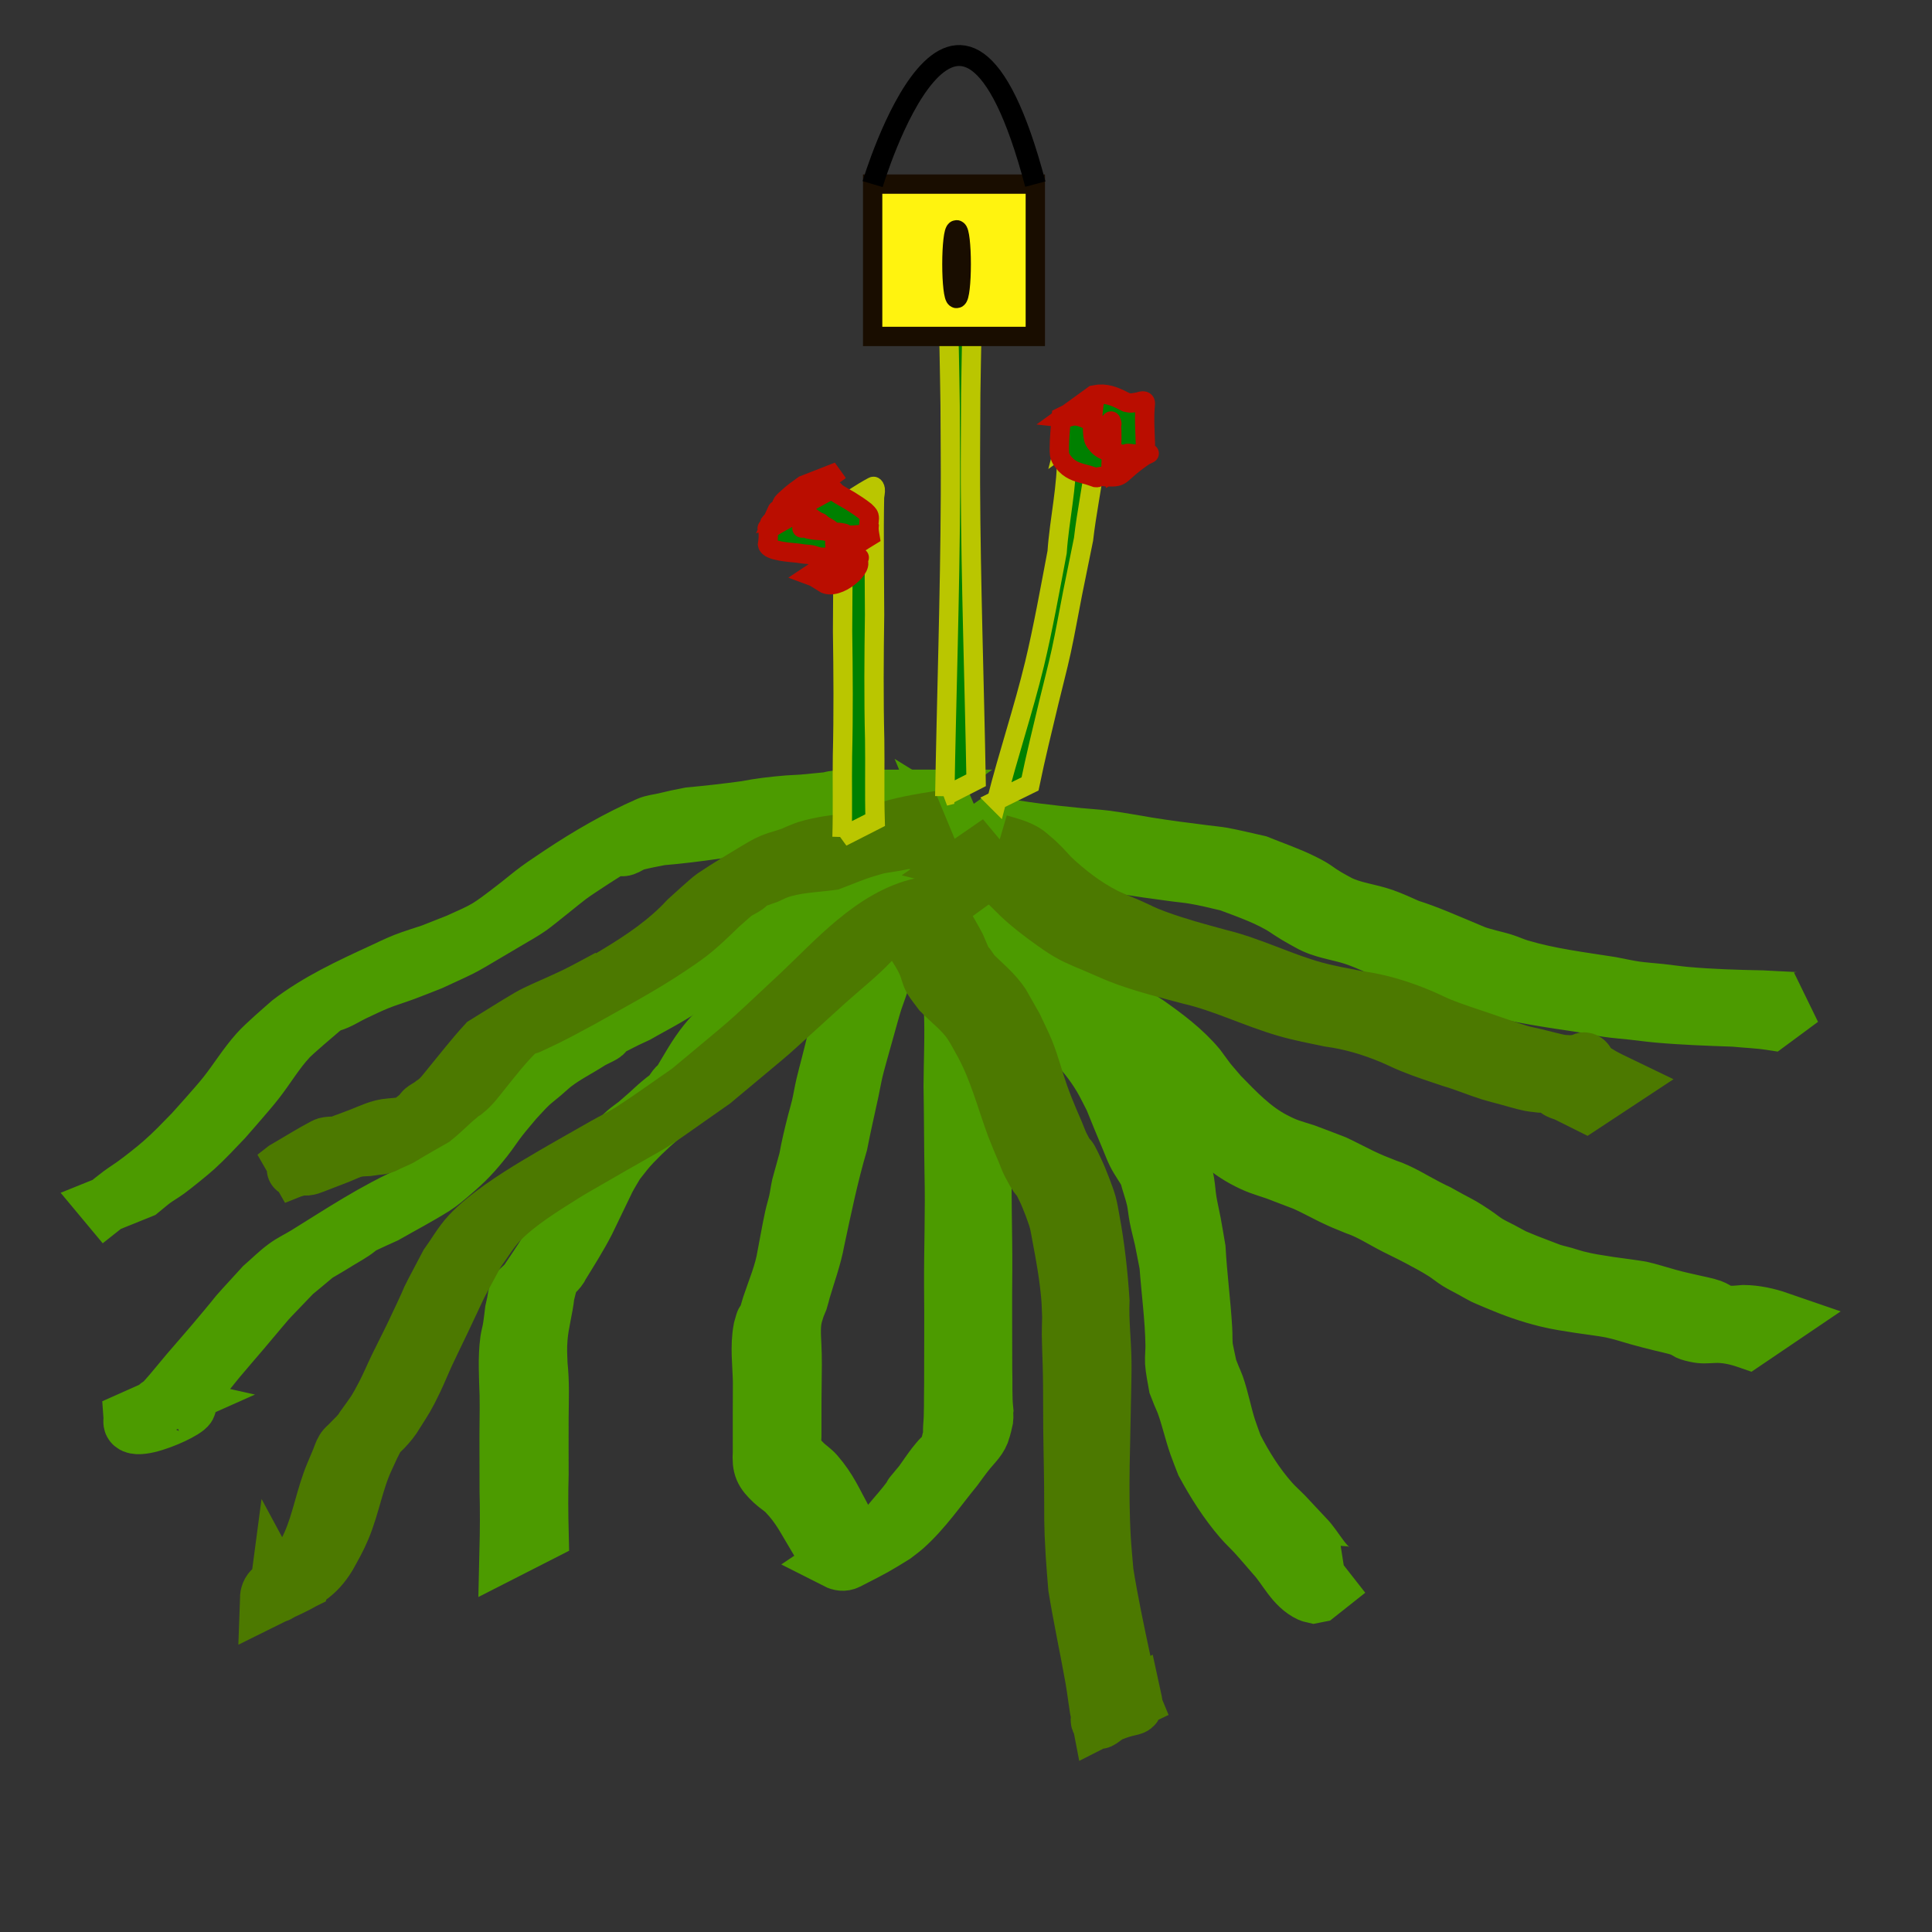 <?xml version="1.0" encoding="UTF-8" standalone="no"?>
<!-- Created with Inkscape (http://www.inkscape.org/) -->

<svg
   xmlns:dc="http://purl.org/dc/elements/1.1/"
   xmlns:cc="http://creativecommons.org/ns#"
   xmlns:rdf="http://www.w3.org/1999/02/22-rdf-syntax-ns#"
   xmlns:svg="http://www.w3.org/2000/svg"
   xmlns="http://www.w3.org/2000/svg"
   xmlns:sodipodi="http://sodipodi.sourceforge.net/DTD/sodipodi-0.dtd"
   xmlns:inkscape="http://www.inkscape.org/namespaces/inkscape"
   width="200mm"
   height="200mm"
   viewBox="0 0 200 200"
   version="1.1"
   id="svg8"
   sodipodi:docname="logo.svg"
   inkscape:version="0.92.1 r">
  <rect x="0" y="0" width="200" height="200" fill="#333333" stroke="none"/>
  <defs
     id="defs2">
    <inkscape:path-effect
       effect="powerstroke"
       id="path-effect4557"
       is_visible="true"
       offset_points="0,0.132"
       sort_points="true"
       interpolator_type="CubicBezierJohan"
       interpolator_beta="0.2"
       start_linecap_type="zerowidth"
       linejoin_type="extrp_arc"
       miter_limit="4"
       end_linecap_type="zerowidth" />
  </defs>
  <sodipodi:namedview
     id="base"
     pagecolor="#ffffff"
     bordercolor="#666666"
     borderopacity="1.0"
     inkscape:pageopacity="0.0"
     inkscape:pageshadow="2"
     inkscape:zoom="0.98994949"
     inkscape:cx="277.5522"
     inkscape:cy="447.279"
     inkscape:document-units="mm"
     inkscape:current-layer="layer1"
     showgrid="true"
     inkscape:window-width="1920"
     inkscape:window-height="1028"
     inkscape:window-x="0"
     inkscape:window-y="0"
     inkscape:window-maximized="1" />
  <g
     inkscape:label="Layer 1"
     inkscape:groupmode="layer"
     id="layer1"
     transform="translate(0,-97)">
    <path
       style="fill:#008000;stroke:#4c9b00;stroke-width:5.8;stroke-miterlimit:4;stroke-dasharray:none;stroke-opacity:1"
       id="path4605"
       d="m 98.748,182.748 c 1.361,0.839 2.705,1.787 3.738,3.028 0.751,0.902 1.219,1.87 1.785,2.89 0.313,0.565 0.626,1.13 0.939,1.695 0.963,2.223 2.238,4.275 3.928,6.016 0.61,0.628 1.261,1.213 1.873,1.838 0.311,0.229 0.607,0.477 0.932,0.686 0.366,0.235 0.764,0.418 1.137,0.642 0.455,0.274 0.886,0.585 1.345,0.852 0.47,0.273 0.964,0.502 1.438,0.766 1.56,0.868 1.501,0.864 2.958,1.81 1.863,1.314 3.721,2.705 5.193,4.467 1.485,2.004 0.714,1.036 2.311,2.905 1.688,1.732 3.374,3.517 5.544,4.648 1.375,0.717 1.785,0.779 3.251,1.247 0.151,0.057 2.865,1.076 3.033,1.15 0.346,0.15 2.369,1.182 2.742,1.36 1.158,0.551 1.399,0.625 2.584,1.099 1.494,0.484 2.797,1.349 4.181,2.061 2.374,1.222 -0.255,-0.2 2.354,1.234 1.324,0.71 1.338,0.68 2.657,1.56 0.453,0.302 0.872,0.656 1.336,0.941 0.453,0.279 0.939,0.498 1.409,0.747 1.76,0.936 0.826,0.496 2.672,1.265 0.134,0.051 2.374,0.915 2.529,0.965 0.418,0.136 0.849,0.225 1.272,0.345 0.442,0.126 0.877,0.28 1.322,0.393 1.303,0.329 1.995,0.409 3.337,0.624 0.204,0.028 3.006,0.408 3.306,0.469 0.643,0.132 2.201,0.615 2.854,0.793 1.031,0.281 1.446,0.364 2.463,0.595 0.267,0.059 1.61,0.342 1.922,0.464 1.058,0.415 0.457,0.464 1.597,0.654 0.596,0.099 1.225,0.01 1.817,-0.037 1.219,0.014 2.463,0.285 3.613,0.682 0,0 -3.226,2.184 -3.226,2.184 v 0 c -1.117,-0.387 -2.29,-0.645 -3.479,-0.59 -0.774,0.032 -1.16,0.102 -1.911,-0.067 -1.176,-0.265 -0.549,-0.251 -1.588,-0.642 -0.356,-0.134 -1.56,-0.407 -1.874,-0.482 -0.966,-0.242 -1.46,-0.359 -2.44,-0.634 -0.993,-0.279 -1.79,-0.556 -2.807,-0.766 -0.504,-0.104 -1.015,-0.169 -1.523,-0.245 -0.583,-0.088 -1.168,-0.165 -1.752,-0.248 -1.282,-0.205 -2.166,-0.318 -3.421,-0.624 -1.759,-0.429 -3.467,-1.038 -5.129,-1.75 -1.872,-0.803 -0.925,-0.342 -2.676,-1.306 -0.477,-0.262 -0.969,-0.498 -1.431,-0.785 -0.456,-0.283 -0.867,-0.634 -1.318,-0.925 -0.94,-0.607 -1.705,-0.996 -2.677,-1.52 -4.509,-2.33 1.618,0.824 -2.396,-1.206 -1.371,-0.694 -2.655,-1.554 -4.123,-2.052 -1.262,-0.518 -1.357,-0.533 -2.589,-1.132 -0.787,-0.383 -1.905,-0.994 -2.704,-1.34 -0.093,-0.04 -2.918,-1.117 -3.002,-1.149 -1.444,-0.487 -1.945,-0.588 -3.296,-1.32 -2.178,-1.179 -3.879,-3.008 -5.595,-4.755 -0.399,-0.471 -0.81,-0.931 -1.197,-1.412 -0.385,-0.478 -0.72,-0.997 -1.12,-1.464 -1.478,-1.722 -3.292,-3.12 -5.159,-4.389 -0.454,-0.301 -0.896,-0.62 -1.362,-0.902 -1.12,-0.678 -1.907,-1.023 -3.035,-1.659 -0.464,-0.262 -0.914,-0.549 -1.376,-0.816 -0.393,-0.228 -0.808,-0.42 -1.187,-0.671 -0.335,-0.222 -0.632,-0.495 -0.947,-0.743 -0.611,-0.633 -1.262,-1.226 -1.856,-1.874 -1.649,-1.8 -2.877,-3.913 -3.898,-6.12 -0.322,-0.56 -0.643,-1.12 -0.965,-1.68 -0.492,-0.856 -1.109,-2.017 -1.757,-2.789 -1.02,-1.216 -2.333,-2.153 -3.746,-2.852 0,0 3.191,-2.126 3.191,-2.126 z"
       inkscape:connector-curvature="0" />
    <path
       style="fill:#008000;stroke:#4c9b00;stroke-width:5.8;stroke-miterlimit:4;stroke-dasharray:none;stroke-opacity:1"
       id="path4607"
       d="m 97.075,182.664 c 0.487,-0.273 -3.799,0.769 -2.841,1.112 0.63,0.226 1.361,-1.075 1.894,-0.67 0.45,0.342 -0.794,0.804 -1.201,1.197 -2.098,2.022 -1.428,1.206 -5.457,3.57 -1.583,0.592 -2.999,1.557 -4.601,2.104 -0.408,0.211 -0.868,0.292 -1.285,0.479 -0.272,0.122 -0.527,0.28 -0.791,0.421 -0.287,0.137 -0.57,0.284 -0.862,0.41 -0.71,0.307 -0.975,0.369 -1.703,0.597 -0.261,0.127 -1.035,0.529 -0.784,0.382 0.828,-0.486 3.336,-1.901 2.518,-1.399 -1.339,0.821 -2.723,1.566 -4.08,2.357 -0.83,0.484 3.352,-1.877 2.499,-1.436 -4.371,2.414 -2.719,1.55 -4.909,2.683 0.877,-0.476 1.727,-1.003 2.63,-1.427 0.165,-0.077 -0.257,0.259 -0.395,0.378 -0.144,0.123 -0.287,0.25 -0.45,0.347 -1.322,0.784 -2.732,1.425 -3.999,2.294 -0.801,0.549 1.68,-0.995 2.592,-1.329 0.363,-0.133 -0.609,0.477 -0.914,0.715 -0.325,0.304 -0.66,0.597 -0.975,0.912 -0.752,0.751 -0.94,1.077 -1.713,1.756 -1.84,1.615 -4.241,2.757 -6.29,3.938 -0.38,0.177 -0.762,0.347 -1.139,0.531 -0.196,0.096 -2.63,1.337 -2.691,1.37 -0.511,0.273 -2.096,0.857 -1.517,0.846 0.679,-0.012 1.172,-0.862 1.852,-0.852 0.533,0.007 -0.899,0.573 -1.349,0.859 -1.233,0.797 -2.559,1.447 -3.729,2.345 -0.422,0.324 -0.804,0.695 -1.209,1.04 -0.457,0.389 -0.941,0.746 -1.375,1.16 -0.514,0.49 -0.978,1.031 -1.467,1.546 -0.528,0.639 -1.076,1.263 -1.585,1.918 -0.525,0.675 -0.985,1.399 -1.516,2.069 -1.242,1.566 -1.975,2.336 -3.492,3.631 -0.577,0.492 -1.152,0.996 -1.794,1.399 -1.644,1.031 -3.368,1.928 -5.052,2.892 -1.604,0.735 -2.424,1.054 -3.936,1.974 -0.341,0.208 1.385,-0.784 1.074,-0.533 -0.61,0.491 -1.315,0.851 -1.98,1.263 -3.356,2.076 -1.202,0.508 -4.633,3.318 -3.801,3.982 -1.706,1.673 -5.372,5.99 -0.834,0.983 -1.685,1.952 -2.51,2.942 -0.848,1.017 -2.355,3.023 -3.422,4.023 -0.341,0.319 -0.754,0.551 -1.131,0.826 4.889,-1.173 -3.622,3.134 -4.35,1.751 -0.074,-0.14 -0.019,-0.317 -0.029,-0.475 0,0 3.625,-1.615 3.625,-1.615 v 0 c -0.741,-0.167 -0.61,0.138 -2.745,1.71 0.429,-0.267 0.901,-0.476 1.288,-0.802 1.231,-1.038 2.715,-2.974 3.688,-4.116 0.843,-0.99 1.709,-1.961 2.549,-2.954 4.362,-5.156 0.837,-1.198 5.19,-5.979 0.777,-0.672 1.503,-1.407 2.33,-2.017 0.676,-0.499 1.448,-0.853 2.162,-1.295 3.597,-2.225 7.134,-4.589 11.023,-6.285 -0.376,0.241 -1.454,1.026 -1.127,0.722 4.764,-4.427 -1.182,1.883 3.698,-3.049 1.784,-1.803 3.038,-3.985 4.686,-5.899 0.466,-0.522 0.898,-1.076 1.397,-1.567 0.419,-0.413 0.906,-0.752 1.349,-1.14 0.402,-0.351 0.77,-0.742 1.185,-1.077 1.153,-0.931 2.481,-1.581 3.73,-2.366 2.888,-1.751 0.92,-0.545 5.865,-3.686 1.73,-1.062 3.609,-1.869 5.409,-2.8 -0.71,0.42 -1.396,0.882 -2.129,1.26 -0.367,0.189 0.689,-0.454 1.027,-0.691 0.311,-0.218 0.624,-0.434 0.918,-0.675 0.986,-0.811 1.738,-1.84 2.675,-2.703 2.145,-1.64 0.575,-0.479 4.883,-3.234 0.826,-0.616 -1.78,1.037 -2.665,1.563 -0.159,0.094 0.342,-0.151 0.486,-0.267 0.159,-0.129 0.238,-0.345 0.41,-0.457 1.296,-0.847 2.648,-1.604 3.973,-2.406 0.27,-0.135 1.063,-0.572 0.811,-0.406 -0.816,0.535 -3.362,1.978 -2.503,1.515 1.388,-0.747 2.724,-1.586 4.091,-2.37 0.838,-0.481 -3.336,1.95 -2.503,1.46 1.362,-0.801 2.712,-1.623 4.091,-2.394 0.257,-0.144 0.542,-0.232 0.813,-0.348 0.769,-0.261 0.905,-0.287 1.659,-0.628 0.999,-0.452 1.956,-0.993 3.008,-1.321 1.522,-0.618 2.955,-1.42 4.461,-2.072 -0.679,0.41 -1.267,1.037 -2.036,1.23 -0.486,0.122 0.759,-0.656 1.123,-1.001 2.665,-2.531 0.132,-0.732 5.638,-4.284 0.476,-0.307 0.982,-0.583 1.519,-0.764 0.487,-0.164 1.013,-0.174 1.52,-0.262 0,0 -3.095,2.248 -3.095,2.248 z"
       inkscape:connector-curvature="0" />
    <path
       style="fill:#008000;stroke:#4c9b00;stroke-width:5.8;stroke-miterlimit:4;stroke-dasharray:none;stroke-opacity:1"
       id="path4609"
       d="m 11.053,221.679 c 0.463,-0.365 0.914,-0.744 1.388,-1.094 0.479,-0.354 0.988,-0.667 1.47,-1.018 0.838,-0.609 2.104,-1.601 2.884,-2.29 1.235,-1.092 1.912,-1.827 3.082,-3.019 0.552,-0.618 1.112,-1.229 1.657,-1.854 0.611,-0.7 1.235,-1.391 1.812,-2.119 1.122,-1.417 2.103,-3.031 3.314,-4.382 0.763,-0.851 2.471,-2.312 3.362,-3.097 2.862,-2.187 6.16,-3.721 9.418,-5.222 0.818,-0.377 1.624,-0.781 2.462,-1.11 0.903,-0.354 1.836,-0.624 2.754,-0.936 0.908,-0.358 1.815,-0.716 2.723,-1.074 2.97,-1.344 2.916,-1.239 6.143,-3.736 0.722,-0.559 1.416,-1.155 2.153,-1.695 0.764,-0.561 1.564,-1.07 2.346,-1.605 2.889,-1.921 5.89,-3.658 9.074,-5.057 0.519,-0.228 1.101,-0.269 1.653,-0.399 1.55,-0.367 1.174,-0.279 2.662,-0.575 1.936,-0.179 3.863,-0.397 5.79,-0.661 1.444,-0.287 2.917,-0.451 4.383,-0.573 0.499,-0.041 1.001,-0.045 1.501,-0.085 0.861,-0.07 1.719,-0.176 2.58,-0.248 1.47,-0.378 2.961,-0.304 4.455,-0.226 0.765,-0.006 1.53,-0.039 2.295,-0.028 0.46,-0.01 0.921,-0.002 1.381,-0.002 0,0 -3.202,2.327 -3.202,2.327 v 0 c -0.457,0.002 -0.915,0.017 -1.371,-0.008 -0.767,0.006 -1.536,0.034 -2.302,0.003 -0.501,-0.039 -1.005,-0.101 -1.508,-0.096 -0.945,0.011 -1.876,0.165 -2.81,0.291 -2.821,0.206 -5.656,0.379 -8.438,0.916 -1.921,0.275 -3.843,0.518 -5.777,0.678 -1.026,0.202 -1.561,0.297 -2.596,0.548 -0.531,0.128 -1.387,0.918 -1.586,0.409 -0.207,-0.53 1.892,-1.142 1.328,-1.071 -0.315,0.04 -4.15,2.518 -4.233,2.571 -0.78,0.525 -1.58,1.02 -2.339,1.575 -0.597,0.437 -3.433,2.777 -4.099,3.239 -0.686,0.477 -1.417,0.887 -2.138,1.309 -5.733,3.361 -3.775,2.356 -8.102,4.364 -0.911,0.355 -1.816,0.723 -2.732,1.064 -0.916,0.341 -1.856,0.618 -2.763,0.983 -0.84,0.338 -1.651,0.743 -2.472,1.125 -0.793,0.369 -1.527,0.891 -2.368,1.129 -0.371,0.105 1.243,-0.905 0.908,-0.715 -0.631,0.357 -1.2,0.814 -1.801,1.221 -0.678,0.58 -2.929,2.479 -3.478,3.071 -1.292,1.392 -2.158,2.902 -3.317,4.397 -0.561,0.723 -1.168,1.41 -1.763,2.107 -0.532,0.624 -1.078,1.236 -1.617,1.855 -0.976,1.02 -1.95,2.078 -2.999,3.027 -0.565,0.512 -2.251,1.875 -2.863,2.32 -0.477,0.347 -0.995,0.637 -1.47,0.987 -0.444,0.327 -0.856,0.696 -1.285,1.044 0,0 -3.551,1.433 -3.551,1.433 z"
       inkscape:connector-curvature="0" />
    <path
       style="fill:#008000;stroke:#4c9b00;stroke-width:5.8;stroke-miterlimit:4;stroke-dasharray:none;stroke-opacity:1"
       id="path4611"
       d="m 96.711,185.174 c -1.833,3.299 -4.142,6.332 -7.22,8.562 -0.536,0.388 -1.115,0.714 -1.689,1.043 -1.477,0.847 -2.975,1.657 -4.462,2.485 0.813,-0.443 -3.228,1.812 -2.469,1.279 0.649,-0.456 1.328,-0.889 2.067,-1.177 0.374,-0.146 -0.643,0.48 -0.949,0.74 -0.736,0.627 -1.429,1.303 -2.147,1.952 -1.503,1.573 -3.143,3.007 -4.391,4.806 -0.444,0.64 -1.295,2.115 -1.709,2.821 -0.63,1.034 -1.337,1.586 -2.244,2.359 -0.721,0.615 -1.429,1.245 -2.148,1.862 -1.331,1.051 -2.607,2.205 -3.78,3.435 -0.708,0.742 -1.073,1.251 -1.725,2.078 -0.318,0.548 -0.658,1.083 -0.953,1.643 -0.182,0.348 -1.966,4.096 -2.117,4.39 -0.806,1.57 -1.748,3.048 -2.669,4.549 -0.231,0.592 -0.896,0.923 -1.126,1.508 -0.089,0.227 -0.366,1.365 -0.401,1.506 -0.16,1.5 -0.598,2.953 -0.717,4.458 -0.093,1.167 -0.044,1.682 -0.003,2.824 0.199,1.81 0.125,3.626 0.106,5.442 -0.014,1.955 0.005,3.911 0.002,5.866 -0.059,2.057 -0.046,4.116 0.005,6.173 0,0 -3.437,1.752 -3.437,1.752 v 0 c 0.049,-2.06 0.064,-4.12 0.008,-6.18 -7.94e-4,-1.955 -0.002,-3.91 -0.011,-5.866 0.017,-1.82 0.062,-3.642 -0.034,-5.461 -0.024,-0.996 -0.061,-1.874 -0.013,-2.874 0.022,-0.466 0.056,-0.933 0.121,-1.395 0.052,-0.369 0.162,-0.727 0.228,-1.093 0.112,-0.623 0.191,-1.343 0.268,-1.974 0.063,-0.283 0.131,-0.565 0.188,-0.85 0.021,-0.107 0.147,-0.978 0.247,-1.151 0.085,-0.148 1.168,-1.042 1.099,-1.16 1.009,-1.504 2.038,-2.982 2.878,-4.593 1.076,-2.064 1.029,-2.308 2.014,-4.367 0.27,-0.565 0.577,-1.111 0.866,-1.667 0.525,-0.706 1.052,-1.461 1.654,-2.109 0.183,-0.197 1.589,-1.519 1.756,-1.681 0.316,-0.305 0.606,-0.637 0.938,-0.924 0.363,-0.314 0.761,-0.584 1.141,-0.875 0.387,-0.337 0.774,-0.674 1.16,-1.011 0.301,-0.275 0.596,-0.556 0.902,-0.825 0.255,-0.225 0.518,-0.441 0.782,-0.656 0.187,-0.152 0.399,-0.276 0.571,-0.445 0.37,-0.363 0.532,-0.913 1.021,-1.173 0.881,-1.461 1.691,-2.979 2.769,-4.309 0.84,-1.036 1.255,-1.297 2.179,-2.24 0.375,-0.383 0.729,-0.784 1.094,-1.176 0.363,-0.326 0.732,-0.646 1.089,-0.978 0.368,-0.342 1.488,-1.486 1.958,-1.78 2.242,-1.397 4.539,-2.588 6.864,-3.807 -0.63,0.394 -1.474,0.567 -1.89,1.182 -0.384,0.569 1.218,-0.642 1.786,-1.029 3.095,-2.11 5.456,-5.019 7.145,-8.343 0,0 3.394,-1.551 3.394,-1.551 z"
       inkscape:connector-curvature="0" />
    <path
       style="fill:#008000;stroke:#4c9b00;stroke-width:5.8;stroke-miterlimit:4;stroke-dasharray:none;stroke-opacity:1"
       id="path4613"
       d="m 91.955,183.711 c 0.985,0.664 1.968,1.305 3.055,1.788 0.308,0.137 0.641,0.22 0.931,0.39 0.902,0.528 1.332,1.07 2.075,1.817 1.073,1.025 2.023,2.193 3.241,3.058 0.34,0.241 0.893,0.405 1.097,0.838 0.059,0.126 0.019,0.279 0.029,0.418 -0.01,0.302 -0.41,0.402 -0.476,0.67 -0.112,0.457 0.028,1.058 0.06,1.515 0.018,1.869 -0.024,3.74 -0.063,5.609 -0.105,2.626 0.038,5.251 0.045,7.876 -0.055,3.056 -0.05,6.112 -0.101,9.168 -0.094,3.857 0.065,7.714 0.046,11.571 -0.04,3.411 -0.002,6.823 -0.006,10.234 0.048,1.455 -0.041,2.924 0.117,4.374 -0.036,0.3 0.029,0.616 -0.016,0.914 -0.025,0.167 -0.228,0.898 -0.266,1.041 -0.224,0.895 -0.893,1.488 -1.456,2.172 -0.475,0.576 -0.95,1.242 -1.39,1.839 -1.699,2.072 -3.222,4.333 -5.236,6.125 -0.346,0.307 -0.728,0.571 -1.092,0.856 -1.858,1.142 -1.897,1.188 -4.836,2.682 -0.37,0.188 -0.769,0.117 -1.115,-0.059 0,0 3.304,-2.215 3.304,-2.215 v 0 c 0.193,0.034 0.192,0.044 0.466,-0.01 0.138,-0.028 0.524,-0.198 0.406,-0.12 -1.588,1.059 -4.095,2.412 -1.727,1.115 0.383,-0.277 0.787,-0.528 1.15,-0.831 1.112,-0.925 1.479,-1.429 2.43,-2.549 0.369,-0.435 0.746,-0.862 1.097,-1.312 2.802,-3.587 -0.992,1.047 1.673,-2.175 0.281,-0.4 0.987,-1.418 1.316,-1.842 0.175,-0.226 0.366,-0.44 0.549,-0.66 0.146,-0.151 0.307,-0.289 0.439,-0.453 0.201,-0.249 0.352,-0.588 0.495,-0.872 0.04,-0.186 0.068,-0.374 0.12,-0.557 0.037,-0.131 0.12,-0.247 0.148,-0.381 0.06,-0.287 -0.049,-0.606 -0.016,-0.897 0.147,-1.491 0.078,-2.997 0.117,-4.493 -0.004,-3.409 0.034,-6.819 -0.006,-10.228 -0.019,-3.873 0.14,-7.745 0.046,-11.618 -0.051,-3.022 -0.047,-6.044 -0.101,-9.066 0.011,-2.638 0.153,-5.276 0.033,-7.915 -0.043,-1.843 0.003,-3.685 -0.033,-5.528 -0.062,-0.781 -0.023,-0.417 -0.12,-1.16 -0.064,-0.491 -0.146,-0.943 0.42,-1.125 0.243,-0.135 0.322,-0.102 -0.05,-0.429 -0.223,-0.196 -0.498,-0.324 -0.728,-0.511 -1.155,-0.944 -2.071,-2.14 -3.206,-3.106 -0.357,-0.333 -0.691,-0.693 -1.072,-0.998 -0.937,-0.751 -0.926,-0.582 -1.935,-1.071 -0.936,-0.453 -1.069,-0.591 -1.999,-1.161 -0.363,-0.223 -0.729,-0.439 -1.094,-0.659 0,0 3.237,-2.072 3.237,-2.072 z"
       inkscape:connector-curvature="0" />
    <path
       style="fill:#008000;stroke:#4c9b00;stroke-width:5.8;stroke-miterlimit:4;stroke-dasharray:none;stroke-opacity:1"
       id="path4615"
       d="m 93.254,192.987 c -0.671,3.403 0.083,-0.318 -0.615,2.838 -0.153,0.691 -0.098,0.886 -0.428,1.482 -0.08,0.144 -0.523,0.623 -0.623,0.733 -0.101,0.163 -0.223,0.316 -0.303,0.49 -0.122,0.266 -0.201,0.55 -0.299,0.826 -0.461,1.29 -0.41,1.114 -0.816,2.514 -0.234,0.809 -0.843,3.006 -1.051,3.755 -0.196,0.732 -0.413,1.459 -0.588,2.197 -0.166,0.701 -0.283,1.413 -0.435,2.118 -0.389,1.811 -0.809,3.613 -1.163,5.431 -0.968,3.299 -1.663,6.667 -2.382,10.026 -0.318,1.773 -0.951,3.458 -1.454,5.18 -0.096,0.327 -0.16,0.662 -0.266,0.985 -0.388,0.952 -0.226,0.496 -0.501,1.363 -0.346,1.097 -0.248,2.233 -0.196,3.36 0.043,0.94 0.034,1.025 0.043,1.999 -0.034,2.447 -0.047,4.894 -0.041,7.342 -0.083,1.425 0.131,1.871 1.143,2.859 0.39,0.381 0.864,0.678 1.221,1.09 1.343,1.552 1.902,2.893 2.893,4.741 0,0 -2.999,1.728 -2.999,1.728 v 0 c -1.082,-1.811 -1.637,-3.02 -3.052,-4.501 -0.393,-0.412 -0.9,-0.699 -1.316,-1.088 -1.12,-1.047 -1.367,-1.584 -1.269,-3.107 -0.006,-2.441 -0.001,-4.881 0.011,-7.322 -0.037,-1.81 -0.3,-3.645 0.042,-5.437 0.535,-1.845 -0.224,0.614 0.562,-1.387 0.131,-0.333 0.204,-0.685 0.316,-1.024 0.572,-1.721 1.305,-3.392 1.592,-5.198 0.263,-1.33 0.483,-2.67 0.774,-3.994 0.12,-0.547 0.295,-1.082 0.416,-1.629 0.121,-0.549 0.186,-1.111 0.31,-1.659 0.02,-0.089 0.701,-2.531 0.739,-2.666 0.229,-1.282 0.53,-2.535 0.852,-3.797 0.146,-0.572 0.321,-1.137 0.454,-1.712 0.165,-0.71 0.277,-1.432 0.44,-2.142 0.169,-0.732 0.371,-1.456 0.556,-2.184 0.441,-1.69 0.823,-3.406 1.316,-5.082 0.11,-0.374 0.254,-0.737 0.364,-1.111 0.085,-0.289 0.122,-0.592 0.219,-0.878 0.065,-0.191 0.176,-0.363 0.265,-0.545 0.1,-0.143 0.175,-0.307 0.3,-0.429 0.539,-0.531 0.344,0.141 0.718,-0.809 0.112,-0.286 0.158,-0.593 0.237,-0.89 0.467,-1.773 0.278,-0.908 0.588,-2.774 0,0 3.428,-1.693 3.428,-1.693 z"
       inkscape:connector-curvature="0" />
    <path
       style="fill:#008000;stroke:#4c9b00;stroke-width:5.8;stroke-miterlimit:4;stroke-dasharray:none;stroke-opacity:1"
       id="path4617"
       d="m 103.356,194.389 c 0.739,1.655 1.872,3.017 3.454,3.929 0.204,0.118 2.077,0.849 2.348,0.975 0.393,0.183 0.769,0.4 1.153,0.6 2.851,1.582 5.096,3.962 6.728,6.771 0.436,0.751 0.796,1.543 1.195,2.314 0.874,1.852 1.482,3.848 2.521,5.623 0.406,0.693 0.961,1.309 1.399,1.984 0.319,0.94 0.09,0.182 0.348,1.407 0.098,0.465 0.233,0.922 0.311,1.39 0.107,0.641 0.137,1.293 0.243,1.935 0.127,0.766 0.314,1.52 0.455,2.283 0.165,0.894 0.31,1.791 0.465,2.686 0.15,2.777 0.525,5.534 0.686,8.31 0.035,0.596 0.005,1.195 0.064,1.789 0.028,0.283 0.373,1.862 0.449,2.214 0.117,0.298 0.231,0.598 0.352,0.895 0.128,0.318 0.281,0.626 0.394,0.95 0.498,1.436 0.763,2.946 1.23,4.393 0.207,0.64 0.452,1.267 0.678,1.9 1.04,2.031 2.256,3.98 3.777,5.69 0.45,0.506 0.963,0.951 1.435,1.437 0.191,0.197 1.848,1.973 2.12,2.264 1.082,1.057 2.093,3.403 3.668,3.773 0.131,0.031 0.266,-0.041 0.399,-0.062 0.1,-0.077 0.2,-0.155 0.301,-0.233 0,0 -3.091,2.448 -3.091,2.448 v 0 c -0.136,0.027 -0.272,0.053 -0.408,0.08 -0.149,-0.037 -0.308,-0.047 -0.447,-0.111 -1.68,-0.779 -2.454,-2.641 -3.644,-3.942 -0.673,-0.769 -1.328,-1.555 -2.019,-2.309 -0.464,-0.506 -0.973,-0.969 -1.421,-1.489 -1.518,-1.76 -2.763,-3.732 -3.87,-5.769 -0.242,-0.633 -0.503,-1.26 -0.726,-1.9 -0.493,-1.414 -0.814,-2.888 -1.324,-4.296 -0.118,-0.324 -0.272,-0.634 -0.403,-0.954 -0.13,-0.318 -0.252,-0.64 -0.378,-0.96 -0.1,-0.556 -0.342,-1.826 -0.365,-2.338 -0.027,-0.607 0.051,-1.215 0.042,-1.822 -0.043,-2.776 -0.425,-5.527 -0.624,-8.293 -0.172,-0.882 -0.345,-1.764 -0.517,-2.646 -0.177,-0.758 -0.377,-1.51 -0.53,-2.273 -0.123,-0.615 -0.164,-1.245 -0.298,-1.858 -0.193,-0.881 -0.536,-1.748 -0.744,-2.628 -0.377,-0.725 -0.891,-1.379 -1.256,-2.108 -0.238,-0.474 -0.416,-0.975 -0.622,-1.464 -0.882,-2.1 -0.857,-2.056 -1.741,-4.23 -0.399,-0.756 -0.757,-1.535 -1.198,-2.267 -1.655,-2.745 -3.948,-5.023 -6.794,-6.508 -0.384,-0.19 -0.764,-0.388 -1.152,-0.569 -0.624,-0.292 -1.767,-0.734 -2.329,-1.096 -1.574,-1.014 -2.753,-2.451 -3.629,-4.089 0,0 3.321,-1.829 3.321,-1.829 z"
       inkscape:connector-curvature="0" />
    <path
       style="fill:#008000;stroke:#4c9b00;stroke-width:5.8;stroke-miterlimit:4;stroke-dasharray:none;stroke-opacity:1"
       id="path4619"
       d="m 102.822,182.339 c 2.921,0.578 5.884,0.908 8.845,1.2 0.899,0.089 1.803,0.139 2.7,0.246 1.123,0.134 3.303,0.52 4.459,0.717 1.951,0.316 3.912,0.559 5.872,0.81 0.629,0.081 1.262,0.136 1.888,0.242 0.648,0.11 2.955,0.644 3.635,0.798 1.568,0.637 3.189,1.179 4.705,1.939 1.438,0.721 1.089,0.674 2.463,1.504 0.407,0.246 0.831,0.46 1.247,0.689 1.454,0.719 3.081,0.859 4.594,1.39 0.842,0.295 1.792,0.737 2.604,1.097 1.965,0.613 3.844,1.465 5.744,2.249 0.445,0.184 0.881,0.388 1.336,0.547 0.423,0.148 0.861,0.247 1.291,0.37 0.473,0.128 0.953,0.234 1.42,0.383 0.575,0.184 1.125,0.442 1.704,0.614 3.078,0.917 6.282,1.305 9.444,1.803 0.841,0.158 1.676,0.352 2.523,0.474 0.859,0.124 1.728,0.171 2.592,0.266 0.892,0.098 1.78,0.234 2.674,0.313 2.609,0.231 5.239,0.309 7.856,0.359 0.134,0.007 2.696,0.147 3.153,0.16 0.685,0.02 0.496,0.052 0.906,-0.062 0,0 -3.197,2.363 -3.197,2.363 v 0 c -1.248,-0.191 -2.521,-0.23 -3.774,-0.357 -2.611,-0.091 -5.233,-0.181 -7.837,-0.412 -0.897,-0.08 -1.789,-0.204 -2.683,-0.303 -0.872,-0.097 -1.747,-0.158 -2.615,-0.284 -0.845,-0.123 -1.68,-0.309 -2.521,-0.463 -3.209,-0.486 -6.444,-0.932 -9.583,-1.785 -0.587,-0.16 -1.153,-0.388 -1.737,-0.561 -0.478,-0.141 -0.963,-0.253 -1.445,-0.38 -0.433,-0.137 -0.874,-0.253 -1.3,-0.41 -0.449,-0.165 -0.883,-0.37 -1.325,-0.556 -1.898,-0.801 -3.794,-1.61 -5.757,-2.246 -0.937,-0.4 -1.639,-0.723 -2.603,-1.041 -1.538,-0.508 -3.191,-0.648 -4.618,-1.475 -0.42,-0.237 -0.848,-0.462 -1.261,-0.711 -1.327,-0.8 -1.046,-0.76 -2.417,-1.466 -1.026,-0.528 -1.966,-0.892 -3.048,-1.311 -0.524,-0.203 -1.053,-0.394 -1.58,-0.59 -1.157,-0.271 -2.426,-0.588 -3.598,-0.78 -0.626,-0.103 -1.258,-0.161 -1.888,-0.242 -1.956,-0.252 -3.906,-0.534 -5.854,-0.844 -1.307,-0.241 -3.061,-0.579 -4.361,-0.753 -0.879,-0.118 -1.764,-0.191 -2.645,-0.289 -3.023,-0.335 -6.047,-0.67 -9.062,-1.072 0,0 3.053,-2.142 3.053,-2.142 z"
       inkscape:connector-curvature="0" />
    <path
       style="fill:#008000;stroke:#4c7900;stroke-width:5.8;stroke-miterlimit:4;stroke-dasharray:none;stroke-opacity:1"
       id="path4621"
       d="m 103.402,184.197 c 0.976,0.287 1.791,0.459 2.676,0.973 0.29,0.169 0.528,0.416 0.789,0.627 0.72,0.584 1.308,1.249 1.931,1.935 1.646,1.562 3.485,2.986 5.512,4.029 0.396,0.204 0.811,0.369 1.217,0.554 0.412,0.171 0.828,0.334 1.236,0.514 1.436,0.634 1.473,0.744 2.997,1.301 2.085,0.762 4.239,1.344 6.378,1.926 3.419,0.827 6.56,2.454 9.949,3.381 1.483,0.405 3.01,0.673 4.518,0.965 2.249,0.304 4.395,0.974 6.478,1.854 0.673,0.284 1.321,0.624 1.997,0.9 1.173,0.48 2.962,1.063 4.157,1.467 0.526,0.18 3.458,1.192 4.09,1.371 0.54,0.154 1.095,0.251 1.642,0.383 0.421,0.102 2.083,0.54 2.566,0.615 0.349,0.054 0.705,0.051 1.057,0.077 0.637,-0.066 0.668,-0.03 1.204,-0.2 0.082,-0.026 0.157,-0.126 0.239,-0.099 0.275,0.09 0.335,0.491 0.402,0.721 0.027,0.102 0.012,0.225 0.08,0.305 0.048,0.056 0.145,0.024 0.216,0.042 0.165,0.042 0.336,0.068 0.491,0.138 0.23,0.105 0.433,0.262 0.655,0.384 0.544,0.299 0.946,0.484 1.501,0.752 0,0 -3.231,2.129 -3.231,2.129 v 0 c -0.531,-0.266 -0.982,-0.494 -1.519,-0.756 -0.212,-0.104 -0.421,-0.216 -0.64,-0.306 -0.421,-0.173 -0.949,-0.213 -1.022,-0.762 -0.038,-0.087 -0.095,-0.167 -0.113,-0.26 -0.004,-0.02 0.046,-0.024 0.061,-0.01 0.067,0.06 -0.165,0.076 -0.254,0.088 -0.595,0.082 -0.478,0.054 -1.188,0.05 -0.354,-0.045 -0.712,-0.068 -1.063,-0.135 -0.577,-0.11 -1.972,-0.516 -2.506,-0.663 -0.536,-0.148 -1.079,-0.273 -1.61,-0.439 -1.364,-0.428 -2.682,-0.998 -4.057,-1.393 -1.48,-0.5 -2.739,-0.898 -4.184,-1.49 -0.671,-0.275 -1.319,-0.605 -1.988,-0.885 -2.083,-0.871 -4.191,-1.499 -6.435,-1.806 -1.537,-0.318 -2.986,-0.589 -4.498,-1.028 -3.366,-0.977 -6.525,-2.567 -9.948,-3.36 -2.178,-0.581 -4.382,-1.131 -6.508,-1.89 -1.105,-0.395 -1.986,-0.809 -3.056,-1.269 -0.412,-0.177 -0.827,-0.35 -1.24,-0.525 -0.419,-0.191 -0.847,-0.363 -1.256,-0.574 -0.745,-0.384 -1.371,-0.817 -2.051,-1.3 -1.226,-0.87 -2.427,-1.78 -3.52,-2.815 -0.64,-0.629 -1.269,-1.281 -1.944,-1.873 -0.223,-0.196 -0.425,-0.424 -0.681,-0.576 -0.931,-0.551 -1.614,-0.632 -2.669,-0.898 0,0 3.144,-2.169 3.144,-2.169 z"
       inkscape:connector-curvature="0" />
    <path
       style="fill:#008000;stroke:#4c7900;stroke-width:5.8;stroke-miterlimit:4;stroke-dasharray:none;stroke-opacity:1"
       id="path4623"
       d="m 94.135,184 c -0.473,0.091 -0.946,0.189 -1.42,0.273 -1.92,0.338 -1.27,0.121 -3.125,0.674 -1.206,0.36 -2.349,0.868 -3.526,1.308 -1.87,0.247 -3.783,0.278 -5.579,0.931 -0.354,0.129 -0.687,0.308 -1.031,0.462 -0.391,0.139 -0.78,0.285 -1.174,0.417 -0.477,0.159 -0.98,0.248 -1.438,0.456 -0.485,0.22 -1.897,0.908 -1.371,0.821 0.674,-0.113 1.198,-1.127 1.842,-0.899 0.537,0.19 -0.886,0.715 -1.32,1.084 -0.494,0.421 -0.974,0.857 -1.461,1.286 -1.041,0.996 -1.999,1.961 -3.143,2.848 -0.652,0.505 -1.34,0.962 -2.024,1.422 -2.939,1.974 -6.082,3.64 -9.159,5.377 -0.614,0.331 -1.226,0.666 -1.843,0.992 -0.561,0.296 -1.121,0.597 -1.692,0.874 -4.851,2.345 1.398,-0.782 -3.364,1.509 -0.502,0.242 -2,0.98 -1.483,0.771 0.646,-0.261 1.248,-0.619 1.871,-0.928 -1.371,1.3 -2.526,2.803 -3.707,4.271 -0.605,0.752 -1.106,1.466 -1.858,2.062 -9.262,5.278 -0.914,0.51 -0.539,0.335 0.257,-0.12 -0.412,0.389 -0.622,0.579 -0.699,0.632 -1.358,1.286 -2.093,1.875 -4.884,2.764 -2.463,1.556 -4.66,2.557 -0.213,0.097 -0.413,0.23 -0.638,0.295 -0.231,0.067 -0.477,0.062 -0.715,0.095 -1.105,0.153 -0.447,0.096 -1.605,0.148 -0.235,0.05 -0.474,0.083 -0.705,0.151 -0.367,0.108 -1.068,0.426 -1.409,0.566 -0.768,0.316 -1.551,0.585 -2.319,0.9 -0.48,0.171 -0.971,0.452 -1.496,0.33 -0.107,-0.025 -0.206,-0.127 -0.314,-0.103 -0.18,0.04 -0.638,0.367 -0.477,0.279 0.84,-0.459 1.676,-0.927 2.514,-1.391 -0.369,0.267 -0.738,0.533 -1.107,0.8 0,0 -3.511,1.397 -3.511,1.397 v 0 c 0.345,-0.269 0.689,-0.539 1.034,-0.808 1.383,-0.8 2.736,-1.656 4.15,-2.4 0.196,-0.103 0.432,-0.105 0.652,-0.127 0.092,-0.009 0.182,0.033 0.274,0.035 0.462,0.01 0.909,-0.295 1.332,-0.409 0.503,-0.193 1.009,-0.377 1.511,-0.573 0.973,-0.38 1.923,-0.868 2.984,-0.939 0.751,-0.065 1.534,-0.115 2.253,-0.369 1.263,-0.448 3.851,-2.152 -1.328,0.99 1.399,-0.964 0.123,-0.003 1.407,-1.235 0.218,-0.209 0.476,-0.372 0.695,-0.581 0.193,-0.183 0.314,-0.444 0.536,-0.591 0.913,-0.607 8.132,-4.816 0.545,-0.376 0.994,-0.557 1.367,-1.14 2.112,-2.044 1.201,-1.458 2.356,-2.956 3.633,-4.35 1.502,-0.922 2.987,-1.876 4.508,-2.768 0.829,-0.486 2.274,-1.091 3.128,-1.479 1.696,-0.771 1.697,-0.765 3.349,-1.636 0.612,-0.323 1.219,-0.655 1.828,-0.982 -0.392,0.247 -1.589,0.948 -1.175,0.74 0.707,-0.355 1.38,-0.773 2.056,-1.183 2.603,-1.577 5.135,-3.285 7.211,-5.536 0.289,-0.261 2.321,-2.12 2.721,-2.389 1.474,-0.992 3.003,-1.899 4.525,-2.816 0.463,-0.279 0.933,-0.554 1.429,-0.771 0.857,-0.375 1.803,-0.521 2.646,-0.939 0.355,-0.141 0.702,-0.304 1.065,-0.423 0.565,-0.185 1.649,-0.411 2.229,-0.502 2.54,-0.4 -0.155,0.096 2.337,-0.264 0.332,-0.048 0.659,-0.127 0.989,-0.191 0.745,-0.28 1.479,-0.593 2.232,-0.851 1.926,-0.66 3.93,-0.981 5.933,-1.303 0,0 -3.095,2.248 -3.095,2.248 z"
       inkscape:connector-curvature="0" />
    <path
       style="fill:#008000;stroke:#4c7900;stroke-width:5.8;stroke-miterlimit:4;stroke-dasharray:none;stroke-opacity:1"
       id="path4625"
       d="m 94.421,192.807 c -1.552,0.087 -2.771,-0.036 -4.165,0.93 -0.204,0.141 0.131,0.563 -0.04,0.743 -1.464,1.54 -3.155,2.849 -4.73,4.275 -7.764,7.029 -3.58,3.391 -11.685,10.181 -8.39,5.853 -3.578,2.741 -13.53,8.514 -0.628,0.365 -1.264,0.719 -1.878,1.107 -2.195,1.386 -4.893,3.033 -6.712,4.953 -0.88,0.928 -1.528,2.052 -2.291,3.078 -2.606,4.851 -1.145,1.991 -3.595,7.143 -0.532,1.118 -1.083,2.227 -1.605,3.349 -0.431,0.928 -0.809,1.88 -1.251,2.802 -0.847,1.766 -0.994,1.923 -1.92,3.395 -0.349,0.621 -0.802,1.153 -1.29,1.665 -0.197,0.206 -0.431,0.382 -0.596,0.614 -0.408,0.571 -0.978,1.898 -1.236,2.456 -1.079,2.311 -1.454,4.863 -2.438,7.208 -0.465,1.109 -0.888,1.821 -1.454,2.85 -1.238,2.031 -2.49,2.661 -4.947,3.793 -0.045,0.021 -0.237,-0.344 -0.288,-0.439 -0.193,1.453 -0.087,0.117 3.091,-1.446 0.143,-0.07 -0.237,0.215 -0.339,0.338 -0.184,0.223 -0.176,0.236 -0.232,0.432 0,0 -3.563,1.765 -3.563,1.765 v 0 c 0.012,-0.37 0.14,-0.829 0.479,-1.048 3.632,-2.341 2.419,-2.834 4.013,-2.034 0.025,0.041 0.119,0.142 0.076,0.122 -0.055,-0.026 -0.077,-0.094 -0.116,-0.141 -1.051,0.63 -2.102,1.26 -3.154,1.89 -0.146,0.081 0.237,-0.235 0.359,-0.348 0.18,-0.165 0.387,-0.303 0.548,-0.486 0.236,-0.27 0.425,-0.578 0.638,-0.867 0.655,-1.097 1.004,-1.614 1.539,-2.823 1.029,-2.326 1.403,-4.865 2.387,-7.208 0.2,-0.474 0.399,-0.949 0.6,-1.423 0.156,-0.368 0.261,-0.762 0.469,-1.104 0.14,-0.231 0.373,-0.391 0.557,-0.588 0.514,-0.551 1.092,-1.018 1.479,-1.683 1.052,-1.467 1.254,-1.656 2.179,-3.447 0.483,-0.935 0.888,-1.907 1.346,-2.854 0.546,-1.129 1.128,-2.24 1.667,-3.372 3.134,-6.575 0.26,-0.951 3.529,-7.185 0.762,-1.054 1.399,-2.21 2.286,-3.161 1.745,-1.874 4.74,-3.792 6.877,-5.078 2.338,-1.407 4.723,-2.735 7.092,-4.088 0.939,-0.536 1.923,-0.996 2.832,-1.582 2.012,-1.299 3.948,-2.713 5.921,-4.069 7.009,-5.874 4.885,-3.926 11.434,-10.064 3.597,-3.371 7.623,-8.048 12.659,-9.128 0.673,-0.144 1.372,-0.105 2.058,-0.158 0,0 -3.058,2.221 -3.058,2.221 z"
       inkscape:connector-curvature="0" />
    <path
       style="fill:#008000;stroke:#4c7900;stroke-width:5.8;stroke-miterlimit:4;stroke-dasharray:none;stroke-opacity:1"
       id="path4627"
       d="m 97.724,192.464 c 0.145,0.254 1.223,2.132 1.406,2.5 0.052,0.105 0.575,1.38 0.682,1.562 0.105,0.179 0.263,0.322 0.385,0.49 0.174,0.239 0.336,0.487 0.504,0.731 1.051,1.063 2.228,1.98 3.059,3.245 0.027,0.041 1.269,2.243 1.281,2.264 0.203,0.428 0.41,0.855 0.61,1.285 0.19,0.409 0.389,0.814 0.557,1.233 0.599,1.489 0.985,3.053 1.521,4.564 0.169,0.477 0.357,0.946 0.536,1.419 1.039,2.502 0.049,0.132 1.088,2.582 0.181,0.427 0.328,0.87 0.539,1.283 1.464,2.866 0.097,-0.365 1.573,2.783 0.251,0.535 0.447,1.093 0.671,1.64 0.182,0.518 0.403,1.025 0.547,1.555 0.152,0.558 0.234,1.133 0.341,1.701 0.517,2.757 0.821,5.549 1.006,8.346 -0.088,2.089 0.173,4.167 0.202,6.252 0.015,1.106 -0.014,2.101 -0.035,3.213 -0.071,5.078 -0.328,10.162 -0.03,15.238 0.067,1.134 0.185,2.265 0.277,3.397 0.494,3.1 1.149,6.17 1.803,9.24 0.151,0.71 0.299,1.421 0.451,2.131 0.336,1.565 0.132,0.976 0.542,1.97 -3.569,1.689 -3.662,2.914 -3.432,1.343 0,0 3.495,-1.817 3.495,-1.817 v 0 c 0.397,1.822 0.265,0.429 -3.483,2.343 -0.283,-1.426 -0.42,-2.877 -0.677,-4.309 -0.557,-3.111 -1.227,-6.203 -1.735,-9.324 -0.087,-1.14 -0.195,-2.279 -0.262,-3.421 -0.209,-3.585 -0.124,-3.503 -0.159,-7.071 -0.026,-2.68 -0.11,-5.359 -0.1,-8.039 -0.004,-1.51 -0.004,-3.018 -0.048,-4.527 -0.019,-0.652 -0.091,-2.487 -0.092,-3.067 -0.002,-0.625 0.024,-1.25 0.036,-1.876 -0.033,-0.683 -0.04,-1.368 -0.098,-2.05 -0.179,-2.088 -0.539,-4.166 -0.936,-6.222 -0.106,-0.551 -0.183,-1.109 -0.327,-1.651 -0.139,-0.525 -0.346,-1.03 -0.52,-1.545 -0.221,-0.533 -0.412,-1.079 -0.662,-1.599 -1.48,-3.084 -0.116,0.11 -1.634,-2.791 -0.215,-0.411 -0.359,-0.854 -0.539,-1.281 -0.753,-1.787 -0.339,-0.779 -1.076,-2.609 -1.031,-2.827 -1.793,-5.765 -3.224,-8.43 -0.424,-0.736 -0.796,-1.504 -1.271,-2.209 -0.85,-1.261 -2.057,-2.16 -3.113,-3.228 -0.035,-0.047 -0.876,-1.152 -0.949,-1.284 -0.288,-0.527 -0.348,-1.027 -0.588,-1.579 -0.447,-1.026 -0.786,-1.472 -1.401,-2.444 0,0 3.282,-1.938 3.282,-1.938 z"
       inkscape:connector-curvature="0" />
    <path
       style="fill:#008000;stroke:#bac600;stroke-width:2;stroke-miterlimit:4;stroke-dasharray:none;stroke-opacity:1"
       id="path4633"
       d="m 87.165,183.648 c 0.084,-2.797 0.004,-5.595 0.047,-8.393 0.106,-4.308 0.071,-8.616 0.011,-12.924 0.009,-4.06 0.087,-8.12 0.006,-12.179 -0.025,-0.252 -0.05,-0.503 -0.075,-0.755 -0.018,0.069 -0.118,0.234 -0.053,0.206 1.123,-0.482 2.16,-1.155 3.299,-1.599 0.11,-0.043 -0.055,0.23 -0.082,0.345 0,0 -3.544,1.728 -3.544,1.728 v 0 c 0.017,-0.137 -0.059,-0.327 0.051,-0.409 1.132,-0.852 2.318,-1.644 3.566,-2.314 0.105,-0.056 0.199,0.167 0.214,0.285 0.034,0.276 -0.05,0.555 -0.075,0.832 -0.079,4.057 -0.005,8.115 0.006,12.173 -0.059,4.305 -0.096,8.609 0.011,12.913 0.044,2.782 -0.037,5.564 0.047,8.345 0,0 -3.429,1.747 -3.429,1.747 z"
       inkscape:connector-curvature="0" />
    <path
       style="fill:#008000;stroke:#bac600;stroke-width:2;stroke-miterlimit:4;stroke-dasharray:none;stroke-opacity:1"
       id="path4635"
       d="m 97.802,179.426 c 0.181,-10.379 0.54,-20.754 0.586,-31.135 0.014,-3.124 -0.02,-6.248 -0.031,-9.372 -0.069,-3.395 -0.062,-7.87 -0.397,-11.441 -0.033,-0.354 -0.536,-0.855 -0.233,-1.042 1.005,-0.623 2.281,-0.622 3.421,-0.933 0,0 -3.448,1.757 -3.448,1.757 v 0 c 1.14,-0.851 2.1,-2.025 3.421,-2.553 0.403,-0.161 -0.197,0.848 -0.233,1.28 -0.33,3.856 -0.321,8.041 -0.397,11.845 -0.01,3.135 -0.044,6.269 -0.031,9.403 0.045,10.182 0.404,20.358 0.586,30.538 0,0 -3.245,1.653 -3.245,1.653 z"
       inkscape:connector-curvature="0" />
    <path
       style="fill:#008000;stroke:#bac600;stroke-width:2;stroke-miterlimit:4;stroke-dasharray:none;stroke-opacity:1"
       id="path4637"
       d="m 103.177,179.849 c 1.199,-4.734 2.772,-9.37 3.918,-14.119 0.864,-3.583 1.646,-7.931 2.337,-11.574 0.236,-3.428 1.066,-6.83 0.982,-10.283 -0.04,-1.642 -0.115,-1.201 -0.234,-0.741 0,0 3.235,-2.323 3.235,-2.323 v 0 c 0.076,0.097 0.212,0.169 0.229,0.292 0.092,0.641 -0.254,3.618 -0.257,3.646 -0.349,2.702 -0.911,5.374 -1.22,8.082 -0.376,1.85 -0.758,3.699 -1.127,5.55 -0.4,2.008 -0.745,4.027 -1.18,6.028 -0.384,1.765 -0.857,3.51 -1.276,5.267 -0.673,2.82 -1.368,5.638 -1.956,8.477 0,0 -3.452,1.698 -3.452,1.698 z"
       inkscape:connector-curvature="0" />
    <path
       style="fill:#008000;stroke:#ba0d00;stroke-width:2;stroke-miterlimit:4;stroke-dasharray:none;stroke-opacity:1"
       id="path4662"
       d="m 113.299,138.464 c -0.156,1.051 -0.242,2.113 -0.19,3.175 0.014,0.289 0.05,0.742 0.191,1.007 0.095,0.179 0.249,0.319 0.374,0.479 0.608,0.653 1.344,0.649 2.144,0.82 0.232,0.049 0.561,0.259 0.801,0.141 0.019,-0.049 0.009,-0.129 0.058,-0.147 0.113,-0.042 0.926,0.098 1.156,0.099 1.756,-0.004 1.927,-0.768 -2.746,1.973 -0.119,-0.389 -0.081,-0.807 -0.058,-1.209 0.029,-1.372 0.141,-2.761 -2.1e-4,-4.13 -0.004,-0.029 -0.019,-0.117 -0.013,-0.088 0.024,0.115 0.139,0.254 0.066,0.345 -0.082,0.103 -0.259,0.043 -0.39,0.06 -0.706,0.091 -0.7,0.147 -1.36,-0.14 -0.521,-0.343 -1.402,-0.774 -2.037,-0.793 -0.24,-0.007 -0.473,0.068 -0.701,0.127 -0.204,0.07 -0.41,0.083 -0.622,0.059 0,0 3.233,-2.342 3.233,-2.342 v 0 c 0.183,-0.028 0.365,-0.063 0.548,-0.091 1.048,-0.081 1.915,0.37 2.832,0.833 0.446,0.09 0.335,0.106 0.782,0.047 0.156,-0.02 0.311,-0.046 0.464,-0.079 0.203,-0.043 0.819,-0.334 0.731,0.265 -0.135,1.372 -0.029,2.76 0.011,4.134 0.003,0.364 -0.089,0.74 0.013,1.095 -3.051,2.074 -2.111,2.306 -3.976,2.259 -0.27,-0.019 -0.577,-0.081 -0.845,-0.013 -0.068,0.018 -0.12,0.08 -0.189,0.095 -0.059,0.013 -0.121,-0.009 -0.182,-0.013 -0.257,-0.083 -0.503,-0.19 -0.765,-0.259 -0.852,-0.225 -1.648,-0.387 -2.299,-1.051 -0.154,-0.197 -0.339,-0.373 -0.461,-0.591 -0.223,-0.398 -0.209,-0.697 -0.21,-1.131 -0.003,-1.084 0.13,-2.159 0.211,-3.239 0,0 3.428,-1.693 3.428,-1.693 z"
       inkscape:connector-curvature="0" />
    <path
       style="fill:#008000;stroke:#ba0d00;stroke-width:2;stroke-miterlimit:4;stroke-dasharray:none;stroke-opacity:1"
       id="path4664"
       d="m 86.781,145.827 c -0.746,0.548 -1.59,1.04 -2.195,1.759 -0.085,0.101 -0.134,0.228 -0.209,0.336 -0.706,1.018 -0.036,-0.044 -0.642,0.944 -0.011,0.022 -0.34,0.693 -0.408,0.736 -1.175,0.747 -2.413,1.391 -3.613,2.098 -0.046,0.027 -0.168,0.132 -0.122,0.104 1.118,-0.675 2.183,-1.442 3.34,-2.047 0.082,-0.043 0.035,0.182 0.052,0.273 0.028,0.514 0.066,1.035 0.05,1.549 -0.004,0.032 -0.045,0.096 -0.013,0.095 0.056,-5.3e-4 0.082,-0.104 0.137,-0.097 0.18,0.025 0.342,0.124 0.513,0.187 0.215,0.038 0.428,0.091 0.646,0.113 1.849,0.186 -0.645,-0.204 1.393,0.144 0.402,0.152 0.829,0.038 1.238,0.101 0.999,0.154 0.105,0.121 0.893,0.258 0.228,0.04 0.566,0.003 0.785,-0.01 2.378,-0.231 1.233,-0.088 -2.195,1.803 0.068,-0.291 -0.006,-0.645 -0.016,-0.954 -0.018,-0.323 0.094,-0.682 0.028,-1.003 -0.008,-0.037 -0.211,-0.141 -0.259,-0.15 -0.235,-0.366 -0.626,-0.467 -0.96,-0.707 -0.527,-0.38 -0.091,-0.168 -0.574,-0.37 -0.372,-0.185 -0.687,-0.473 -1.042,-0.682 -0.101,-0.059 -0.228,-0.068 -0.324,-0.135 -0.601,-0.417 0.024,-0.128 -0.277,-0.26 -0.055,-0.046 -0.1,-0.107 -0.164,-0.138 -0.202,-0.097 -0.446,-0.042 -0.642,0.029 1.121,-0.616 2.242,-1.232 3.363,-1.848 0,0 -3.724,1.433 -3.724,1.433 v 0 c 1.395,-0.769 2.99,-2.749 4.538,-1.606 0.07,0.07 0.12,0.162 0.201,0.219 0.437,0.305 0.924,0.541 1.379,0.818 0.546,0.336 1.085,0.692 1.588,1.087 0.146,0.144 0.356,0.313 0.417,0.515 0.092,0.305 -0.072,0.687 0.008,1 -0.04,0.37 0.02,0.723 0.083,1.088 -3.479,2.111 -2.332,2.081 -4.602,2.175 -0.44,-0.008 -0.465,0.018 -0.869,-0.082 -0.557,-0.137 -0.126,-0.105 -0.812,-0.203 -0.188,-0.027 -0.38,-0.029 -0.569,-0.051 -0.222,-0.026 -0.443,-0.063 -0.664,-0.095 -0.582,-0.073 -2.957,-0.169 -3.085,-0.887 0.07,-0.486 0.122,-0.975 0.039,-1.468 -0.019,-0.082 -0.122,-0.192 -0.057,-0.245 3.412,-2.774 5.398,-3.388 0.273,-0.488 -0.243,0.138 0.944,-0.874 0.461,-0.701 0.737,-1.586 -0.261,0.405 0.628,-0.927 0.093,-0.14 0.095,-0.329 0.192,-0.466 0.135,-0.19 0.319,-0.34 0.492,-0.496 0.734,-0.668 0.907,-0.759 1.723,-1.353 0,0 3.579,-1.4 3.579,-1.4 z"
       inkscape:connector-curvature="0" />
    <path
       style="fill:#008000;stroke:#ba0d00;stroke-width:2;stroke-miterlimit:4;stroke-dasharray:none;stroke-opacity:1"
       id="path4666"
       d="m 86.988,154.418 c 0.352,0.133 0.699,0.279 1.055,0.4 0.207,0.07 0.438,0.071 0.634,0.17 1.044,0.528 -1.971,3.283 -3.421,2.36 0,0 3.281,-2.263 3.281,-2.263 v 0 c 1.047,-0.9 0.151,-0.125 -3.137,2.117 -0.015,0.011 0.067,-0.016 0.05,-0.024 -0.184,-0.09 -0.378,-0.158 -0.569,-0.231 -0.36,-0.138 -0.722,-0.268 -1.083,-0.402 0,0 3.191,-2.126 3.191,-2.126 z"
       inkscape:connector-curvature="0" />
    <rect
       style="fill:#fff30f;fill-opacity:1;stroke:#190d00;stroke-width:2;stroke-miterlimit:4;stroke-dasharray:none;stroke-opacity:1"
       id="rect4668"
       width="16.838"
       height="15.769"
       x="90.337"
       y="116.059" />
    <path
       style="fill:none;stroke:#000000;stroke-width:2.165;stroke-linecap:butt;stroke-linejoin:miter;stroke-opacity:1;stroke-miterlimit:4;stroke-dasharray:none"
       d="m 90.337,116.059 c 0,0 8.925,-29.952 16.838,0"
       id="path4672"
       inkscape:connector-curvature="0" />
    <ellipse
       style="fill:#fff30f;fill-opacity:1;stroke:#190d00;stroke-width:2.165;stroke-miterlimit:4;stroke-dasharray:none;stroke-opacity:1"
       id="path4678"
       cx="99.023"
       cy="124.344"
       rx="0.401"
       ry="3.475" />
  </g>
</svg>
